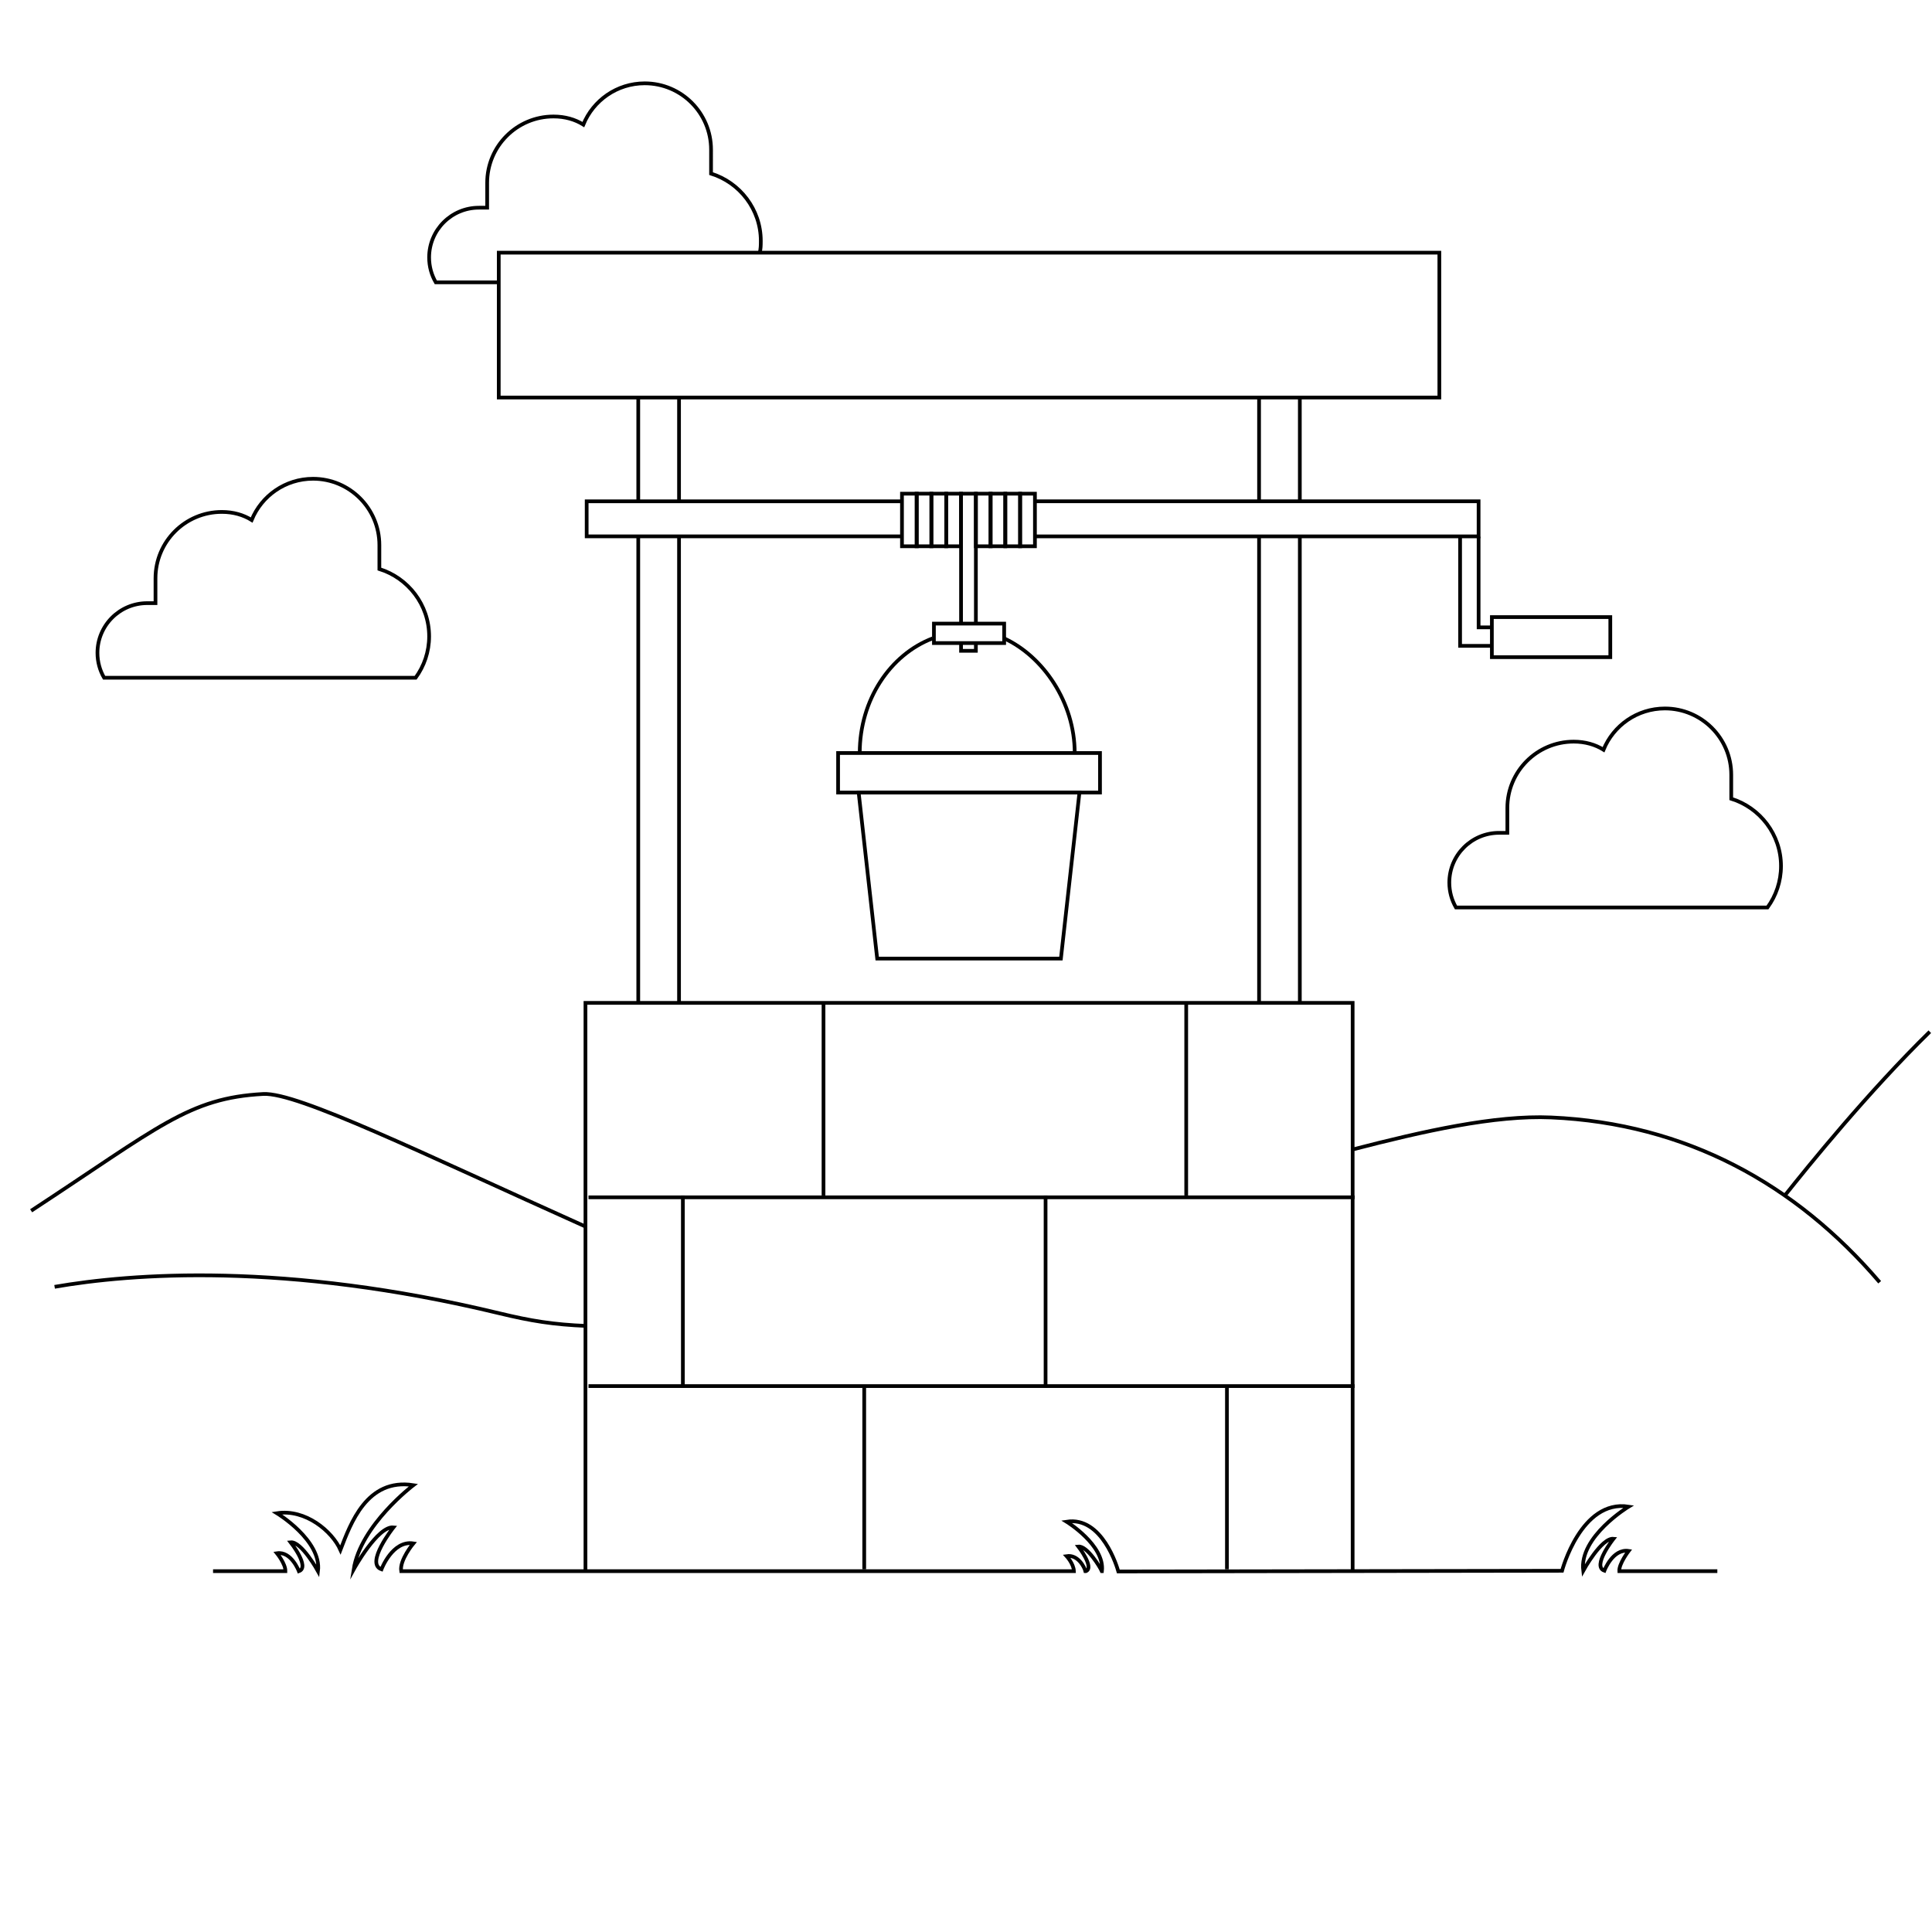 <svg xmlns="http://www.w3.org/2000/svg" width="522" height="522" viewBox="0 0 522 522"><g fill="none"><circle cx="261" cy="261" r="261"/><path stroke="#000" stroke-width="1.001" stroke-miterlimit="10" d="M39.772 162.96h2.24v-6.72c0-9.898 8.026-17.923 17.924-17.923 3.108 0 5.81.792 8.055 2.186 2.674-6.537 9.09-11.147 16.59-11.147 9.897 0 17.922 8.025 17.922 17.923v6.462c7.743 2.415 13.442 9.642 13.442 18.18 0 4.19-1.355 8.056-3.65 11.203H28.132c-1.144-1.978-1.8-4.27-1.8-6.72 0-7.426 6.017-13.444 13.442-13.444z"/><path stroke="#000" stroke-width="1.001" stroke-miterlimit="10" d="M134.756 76.28h-17.01c-1.146-1.977-1.802-4.27-1.802-6.72 0-7.423 6.017-13.442 13.442-13.442h2.24v-6.72c0-9.9 8.026-17.924 17.924-17.924 3.108 0 5.81.792 8.055 2.186 2.673-6.537 9.09-11.147 16.588-11.147 9.898 0 17.923 8.025 17.923 17.923V46.9c7.743 2.414 13.442 9.64 13.442 18.18 0 1.295-.02 1.967-.267 3.19"/><g stroke="#000" stroke-width="1.001" stroke-miterlimit="10"><path d="M172.45 135.447V107.41"/><path d="M172.45 271.417V144.915"/><path d="M183.466 144.915v126.502"/><path d="M183.466 107.41v28.037"/><path d="M340.182 135.447V107.41"/><path d="M340.182 271.417V144.915"/><path d="M351.197 144.915v126.502"/><path d="M351.197 107.41v28.037"/></g><path stroke="#000" stroke-width="1.001" stroke-miterlimit="10" d="M243.702 144.915h-85.19v-9.468h85.19"/><path stroke="#000" stroke-width="1.001" stroke-miterlimit="10" d="M279.78 135.447h119.717v9.468H279.78"/><path stroke="#000" stroke-miterlimit="10" d="M403 169.5h-3.5V145"/><path stroke="#000" stroke-miterlimit="10" d="M394.5 145v29.5h8.5"/><path stroke="#000" stroke-width="1.001" stroke-miterlimit="10" d="M403.082 166.73h32v10.827h-32z"/><path stroke="#000" stroke-width="1.001" stroke-miterlimit="10" d="M259.662 168.49v-35.104h4.006v35.103"/><path stroke="#000" stroke-width="1.001" stroke-miterlimit="10" d="M263.668 173.905v1.936h-4.006v-1.935"/><path stroke="#000" stroke-width="1.001" stroke-miterlimit="10" d="M271.314 172.483c10.575 4.888 19.056 17.298 19.056 30.97"/><path stroke="#000" stroke-width="1.001" stroke-miterlimit="10" d="M232.288 203.454c0-14.373 8.23-26.58 19.67-30.97"/><path stroke="#000" stroke-width="1.001" stroke-miterlimit="10" d="M226.442 203.454h70.763v10.68h-70.763z"/><path stroke="#000" stroke-width="1.001" stroke-miterlimit="10" d="M286.643 258.99h-49.638l-5.007-44.855h59.652z"/><path stroke="#000" stroke-width="1.001" stroke-miterlimit="10" d="M255.657 133.386h4.005v14.21h-4.005z"/><path stroke="#000" stroke-width="1.001" stroke-miterlimit="10" d="M251.65 133.386h4.006v14.21h-4.005z"/><path stroke="#000" stroke-width="1.001" stroke-miterlimit="10" d="M247.646 133.386h4.005v14.21h-4.004z"/><path stroke="#000" stroke-width="1.001" stroke-miterlimit="10" d="M243.702 133.386h4.005v14.21h-4.005z"/><path stroke="#000" stroke-width="1.001" stroke-miterlimit="10" d="M275.622 133.386h4.005v14.21h-4.005z"/><path stroke="#000" stroke-width="1.001" stroke-miterlimit="10" d="M271.617 133.386h4.005v14.21h-4.005z"/><path stroke="#000" stroke-width="1.001" stroke-miterlimit="10" d="M267.61 133.386h4.006v14.21h-4.005z"/><path stroke="#000" stroke-width="1.001" stroke-miterlimit="10" d="M263.668 133.386h4.005v14.21h-4.005z"/><path stroke="#000" stroke-width="1.001" stroke-miterlimit="10" d="M252.333 168.49h18.98v5.256h-18.98z"/><path stroke="#000" stroke-width="1.001" stroke-miterlimit="10" d="M134.756 68.268h254.136v39.14H134.756z"/><g stroke="#000" stroke-miterlimit="10"><path stroke-width="1.001" d="M158.182 424.09V270.965h207.284V424.09"/><path d="M159 374.5h207"/><path d="M159 323.5h207"/><path d="M233.5 375v49"/><path d="M331.5 375v49"/><path d="M184.5 323v52"/><path d="M282.5 323v52"/><path d="M222.5 271v52"/><path d="M320.5 271v52"/></g><path stroke="#000" stroke-width="1.001" stroke-miterlimit="10" d="M482.323 322.902c6.323-7.945 22.383-27.795 39.083-44.145"/><path stroke="#000" stroke-width="1.001" stroke-miterlimit="10" d="M8.413 327.136c34.486-22.595 42.56-30.48 62.724-31.556 9.248-.494 42.795 15.948 87.045 35.818"/><path stroke="#000" stroke-width="1.001" stroke-miterlimit="10" d="M158.51 358.252c-9.104-.378-15.076-1.362-23.53-3.404-58.203-14.056-99.65-10.734-120.227-7.166"/><path stroke="#000" stroke-miterlimit="10" d="M464 424.5h-26.487c-.13-2 2.53-5.462 2.53-5.462-4.307-.668-6.562 5.34-6.562 5.34-3.43-1.19 2.467-8.628 2.467-8.628-3.254-.318-8.187 8.646-8.187 8.646-1.144-9.202 12.283-17.332 12.283-17.332-12.887-2.003-18.003 17.336-18.003 17.336l-119.882.19c-.303-1.09-4.35-14.945-13.978-13.45 0 0 10.364 6.36 9.556 13.36h-.048c-.417-1-3.945-6.875-6.323-6.643 0 0 4.38 5.643 2.056 6.643h-.168c-.235-1-1.966-4.54-5.072-4.06 0 0 1.897 2.06 1.976 4.06H108.392c-.476-3 3.294-7.5 3.294-7.5-5.654-.875-8.615 7.006-8.615 7.006-4.505-1.563 3.24-11.332 3.24-11.332-4.274-.417-10.75 11.35-10.75 11.35 1.868-11.956 16.126-22.756 16.126-22.756-12.607-1.96-16.983 10.44-19.703 17.497-2.248-5.04-9.442-11.117-17.16-9.917 0 0 12.134 7.35 11.1 15.667 0 0-4.458-8.096-7.4-7.81 0 0 5.332 6.734 2.23 7.81 0 0-2.038-5.455-5.93-4.852 0 0 2.325 2.836 2.29 4.836h-19.55"/><path d="M57.42 424.343C21.495 379.627 0 322.823 0 261 0 116.854 116.854 0 261 0s261 116.854 261 261-116.854 261-261 261c-82.323 0-155.744-38.113-203.58-97.657"/><path stroke="#000" stroke-width="1.001" stroke-miterlimit="10" d="M405.027 225.024h2.24v-6.72c0-9.9 8.026-17.924 17.924-17.924 3.11 0 5.81.792 8.056 2.186 2.673-6.537 9.09-11.147 16.588-11.147 9.898 0 17.923 8.024 17.923 17.922v6.463c7.743 2.415 13.442 9.642 13.442 18.18 0 4.19-1.356 8.056-3.65 11.203h-84.164c-1.145-1.978-1.8-4.27-1.8-6.72 0-7.425 6.017-13.444 13.44-13.444z"/><path stroke="#000" stroke-width="1.001" stroke-miterlimit="10" d="M479.662 326.28"/><path stroke="#000" stroke-width="1.001" stroke-miterlimit="10" d="M507.862 346.446c-22.706-26.58-52.393-42.92-88.758-44.524-15.172-.67-34.578 3.718-53.638 8.652"/></g></svg>